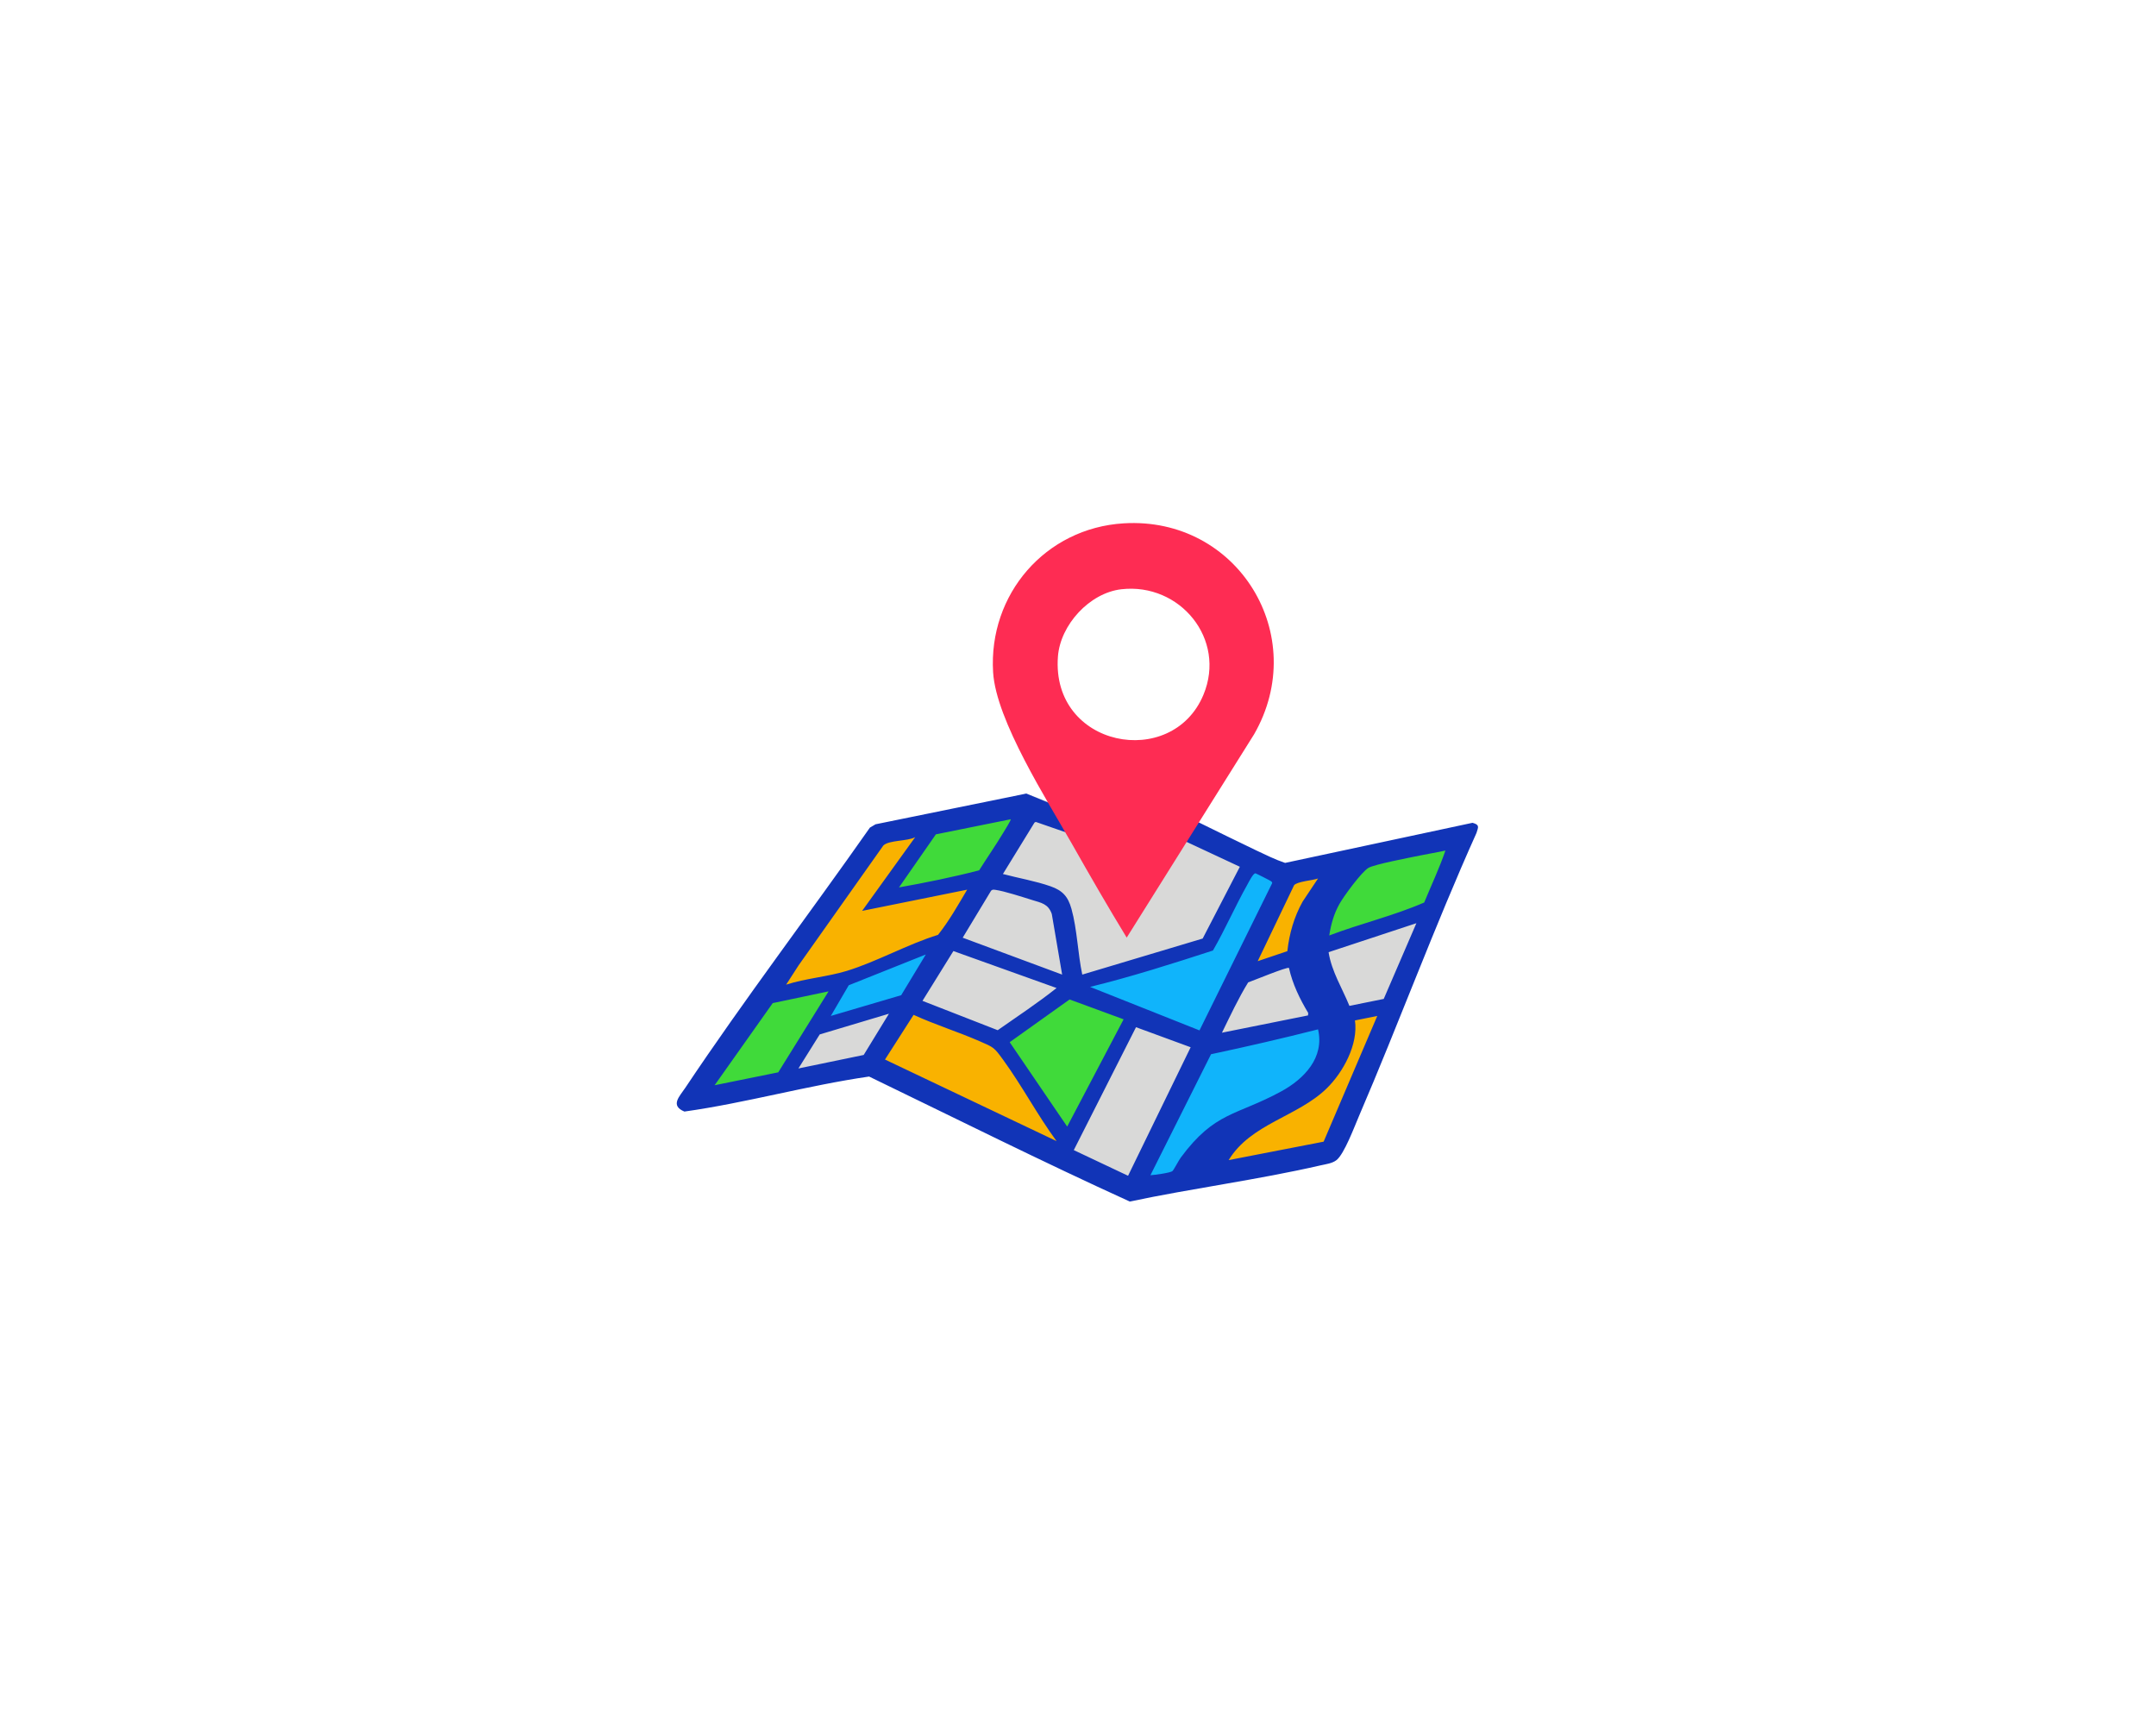 <?xml version="1.0" encoding="UTF-8" standalone="no" ?>
<!DOCTYPE svg PUBLIC "-//W3C//DTD SVG 1.1//EN" "http://www.w3.org/Graphics/SVG/1.1/DTD/svg11.dtd">
<svg xmlns="http://www.w3.org/2000/svg" xmlns:xlink="http://www.w3.org/1999/xlink" version="1.1" width="1280" height="1024" viewBox="0 0 1280 1024" xml:space="preserve">
<desc>Created with Fabric.js 5.3.0</desc>
<defs>
</defs>
<g transform="matrix(1 0 0 1 640 512)" id="background-logo"  >
<rect style="stroke: none; stroke-width: 0; stroke-dasharray: none; stroke-linecap: butt; stroke-dashoffset: 0; stroke-linejoin: miter; stroke-miterlimit: 4; fill: rgb(255,255,255); fill-opacity: 0; fill-rule: nonzero; opacity: 1;"  paint-order="stroke"  x="-640" y="-512" rx="0" ry="0" width="1280" height="1024" />
</g>
<g transform="matrix(1.921 0 0 1.921 639.639 511.876)" id="logo-logo"  >
<g style=""  paint-order="stroke"   >
		<g transform="matrix(0.31 0 0 0.31 1.382 39.461)"  >
<polygon style="stroke: none; stroke-width: 1; stroke-dasharray: none; stroke-linecap: butt; stroke-dashoffset: 0; stroke-linejoin: miter; stroke-miterlimit: 4; fill: rgb(217,217,216); fill-rule: nonzero; opacity: 1;"  paint-order="stroke"  points="-55.382,-195.803 27.42,-164.385 99.457,-167.563 122.154,-155.263 189.733,-116.295 380.402,-152.368 250.22,160.181 51.256,195.803 -207.755,72.936 -380.402,102.557 -204.59,-155.884 -55.382,-195.803 " />
</g>
		<g transform="matrix(0.31 0 0 0.31 0.893 35.634)"  >
<path style="stroke: none; stroke-width: 1; stroke-dasharray: none; stroke-linecap: butt; stroke-dashoffset: 0; stroke-linejoin: miter; stroke-miterlimit: 4; fill: rgb(64,218,58); fill-rule: nonzero; opacity: 1;"  paint-order="stroke"  transform=" translate(-502.879, -614.918)" d="M 191.354 634.799 L 258.652 622.493 L 213.063 714.966 L 124.055 729.816 L 191.354 634.799 Z M 422.565 675.412 L 489.291 777.896 L 555.998 650.914 L 496.41 622.493 L 422.565 675.412 Z M 348.883 457.057 L 312.119 530.584 L 412.396 516.103 L 443.903 451.939 L 348.883 457.057 Z M 780.394 494.634 L 730.109 564.103 L 741.167 588.438 L 853.482 548.411 L 881.703 474.89 L 780.394 494.634 Z" stroke-linecap="round" />
</g>
		<g transform="matrix(0.31 0 0 0.31 -0.399 49.422)"  >
<path style="stroke: none; stroke-width: 1; stroke-dasharray: none; stroke-linecap: butt; stroke-dashoffset: 0; stroke-linejoin: miter; stroke-miterlimit: 4; fill: rgb(16,180,251); fill-rule: nonzero; opacity: 1;"  paint-order="stroke"  transform=" translate(-498.713, -659.384)" d="M 751.077 700.195 L 687.114 750.312 L 624.493 801.304 L 603.422 812.447 L 562.283 817.621 L 626.533 678.198 L 630.035 677.489 L 500 621.932 L 631.693 575.123 L 669.678 501.147 L 702.965 516.103 L 632.197 677.052 L 750.427 653.135 L 751.077 700.195 Z M 246.35 656.729 L 325.227 643.077 L 362.856 582.194 L 266.999 611.909 L 246.35 656.729 Z" stroke-linecap="round" />
</g>
		<g transform="matrix(0.31 0 0 0.31 90.535 31.183)"  >
<polygon style="stroke: rgb(16,180,251); stroke-width: 1; stroke-dasharray: none; stroke-linecap: butt; stroke-dashoffset: 0; stroke-linejoin: miter; stroke-miterlimit: 10; fill: none; fill-rule: nonzero; opacity: 1;"  paint-order="stroke"  points="-56.444,-8.698 -32.564,50.349 17.027,42.512 56.444,-50.349 -56.444,-8.698 " />
</g>
		<g transform="matrix(0.31 0 0 0.31 0.835 42.686)"  >
<path style="stroke: none; stroke-width: 1; stroke-dasharray: none; stroke-linecap: butt; stroke-dashoffset: 0; stroke-linejoin: miter; stroke-miterlimit: 4; fill: rgb(249,178,0); fill-rule: nonzero; opacity: 1;"  paint-order="stroke"  transform=" translate(-502.694, -637.66)" d="M 715.72 593.236 L 671.828 605.171 L 713.579 510.964 L 751.077 505.987 L 715.72 593.236 Z M 402.052 515.086 L 314.983 531.664 L 352.71 462.874 L 308.184 467.134 L 191.354 628.621 L 266.999 616.826 L 372.791 577.881 L 402.052 515.086 Z M 332.467 643.077 L 301.535 705.482 L 471.102 785.397 L 491.442 790.215 L 420.786 678.198 L 332.467 643.077 Z M 764.313 650.343 L 762.119 664.352 L 735.529 722.203 L 653.238 777.896 L 640.74 812.447 L 751.077 790.215 L 814.034 643.077 L 764.313 650.343 Z" stroke-linecap="round" />
</g>
		<g transform="matrix(0.31 0 0 0.31 0 41.799)"  >
<path style="stroke: none; stroke-width: 1; stroke-dasharray: none; stroke-linecap: butt; stroke-dashoffset: 0; stroke-linejoin: miter; stroke-miterlimit: 4; fill: rgb(17,52,183); fill-rule: nonzero; opacity: 1;"  paint-order="stroke"  transform=" translate(-500, -634.799)" d="M 893.94 460.592 L 707.068 500.575 C 697.147 497.248 687.685 492.527 678.251 488.09 C 672.691 485.474 627.783 463.649 615.775 457.645 L 604.545 477.604 L 661.958 504.419 L 624.897 575.977 L 504.863 611.915 C 500.416 591.072 499.769 566.704 494.086 546.363 C 490.619 533.952 485.122 528.057 473.141 523.86 C 458.284 518.655 441.051 515.699 425.754 511.633 L 456.943 460.866 C 457.335 460.118 457.989 459.83 458.771 459.806 L 495.504 472.554 L 486.359 446.797 L 449.076 431.456 L 298.763 462.079 L 293.156 465.385 C 232.448 551.981 167.904 636.741 109.11 724.742 C 103.356 733.354 93.705 742.451 108.228 748.445 C 169.774 739.787 230.768 722.448 292.355 713.539 C 378.833 755.359 464.773 798.336 552.221 838.142 C 614.966 824.879 680.005 816.448 742.385 802.092 C 747.713 800.866 754.001 800.193 758.302 796.842 C 765.993 790.85 776.205 763.481 780.553 753.362 C 820.801 659.694 856.026 563.746 897.874 470.732 C 899.894 464.471 901.002 462.628 893.94 460.592 Z M 716.028 522.839 C 719.039 519.033 734.85 518.031 739.918 516.103 L 724.545 539.155 C 716.042 554.358 711.205 571.211 709.327 588.553 L 679.771 598.536 L 716.028 522.839 Z M 730.109 650.161 L 729.928 652.602 L 644.119 669.836 C 652.418 652.957 660.416 635.666 670.26 619.674 C 675.151 617.993 709.14 603.98 710.913 605.252 C 714.501 621.32 721.691 636.136 730.109 650.161 Z M 635.148 587.904 C 647.517 566.459 657.391 543.578 669.546 522.034 C 670.737 519.924 675.394 510.463 677.585 510.985 C 678.535 511.211 692.469 518.283 693.153 518.896 C 693.813 519.486 694.41 519.893 694.112 520.906 L 621.726 667.531 L 512.654 624.177 C 554.024 614.01 594.669 601.056 635.148 587.904 Z M 454.961 537.583 C 463.915 540.366 470.944 541.315 474.477 551.489 L 484.791 611.908 L 385.651 575.132 L 413.974 528.261 C 415.265 526.976 416.602 527.217 418.213 527.433 C 427.089 528.626 445.625 534.682 454.961 537.583 Z M 376.376 588.438 L 479.229 625.291 C 460.577 640.169 440.215 653.553 420.561 667.338 L 345.563 638.092 L 376.376 588.438 Z M 324.318 632.465 L 254.187 653.12 L 272.055 622.536 L 348.883 591.867 L 324.318 632.465 Z M 433.546 457.058 C 434.144 457.637 427.211 468.677 426.219 470.329 C 418.543 483.104 409.975 495.378 402.04 507.977 C 375.699 514.805 348.942 520.222 322.146 525.001 L 358.925 472.108 L 433.546 457.058 Z M 222.083 602.645 L 306.545 483.231 C 312.077 477.713 330.828 479.128 338.312 474.89 L 285.381 548.396 L 390.104 527.251 C 380.995 542.617 372.226 558.264 361.069 572.291 C 330.767 581.629 299.912 599.112 270.023 608.25 C 250.875 614.104 228.927 615.697 209.63 621.932 L 222.083 602.645 Z M 138.334 722.203 L 196.267 640.332 L 251.948 628.621 L 201.769 709.336 L 138.334 722.203 Z M 286.95 692.021 L 221.88 705.482 L 243.098 671.565 L 312.118 650.914 L 286.95 692.021 Z M 308.184 696.593 L 336.704 652.037 C 358.085 661.836 380.78 668.851 402.324 678.233 C 416.741 684.512 416.787 684.241 426.001 696.89 C 444.887 722.816 460.192 752.006 479.23 777.896 L 308.184 696.593 Z M 432.507 679.294 L 492.225 636.7 L 546.074 656.488 L 489.82 763.419 L 432.507 679.294 Z M 550.521 812.447 L 496.41 786.87 L 558.434 664.352 L 612.918 684.339 L 550.521 812.447 Z M 603.099 794.268 C 601.01 797.087 596.18 806.439 594.826 807.71 C 592.871 809.544 576.66 811.716 572.82 811.894 L 633.247 691.29 C 668.958 683.699 704.541 675.483 739.914 666.5 C 746.509 694.721 726.015 715.918 703.184 728.355 C 658.44 752.731 637.246 748.198 603.099 794.268 Z M 745.486 778.455 L 650.799 796.835 C 672.888 760.49 719.359 753.661 748.307 725.572 C 765.068 709.308 780.134 681.353 776.711 657.611 L 798.964 653.135 L 745.486 778.455 Z M 805.399 636.168 L 771.194 643.077 C 763.993 625.404 753.424 608.765 750.428 589.563 L 837.963 560.673 L 805.399 636.168 Z M 845.753 540.043 C 815.05 553.384 782.31 561.028 751.076 572.917 C 752.878 561.535 755.676 551.426 761.309 541.383 C 765.661 533.625 783.166 509.739 790.101 505.558 C 796.017 501.991 831.928 495.203 841.294 493.249 C 849.815 491.47 858.442 490.169 866.922 488.251 C 860.907 505.761 852.855 522.842 845.753 540.043 Z" stroke-linecap="round" />
</g>
		<g transform="matrix(0.31 0 0 0.31 17.276 -40.779)"  >
<path style="stroke: none; stroke-width: 1; stroke-dasharray: none; stroke-linecap: butt; stroke-dashoffset: 0; stroke-linejoin: miter; stroke-miterlimit: 4; fill: rgb(254,44,83); fill-rule: nonzero; opacity: 1;"  paint-order="stroke"  transform=" translate(-555.714, -368.491)" d="M 546.13 162.15 C 468.119 166.912 411.228 232.816 415.958 310.605 C 418.883 358.699 470.14 438.574 494.919 482.312 C 512.573 513.474 530.496 544.546 549.144 575.123 L 676.173 372.407 C 732.639 274.054 660.064 155.195 546.13 162.15 Z M 625.66 333.034 C 594.361 408.31 473.704 385.682 480.585 294.911 C 482.981 263.303 512.151 231.461 543.883 227.861 C 602.192 221.246 648.741 277.522 625.66 333.034 Z" stroke-linecap="round" />
</g>
</g>
</g>
</svg>